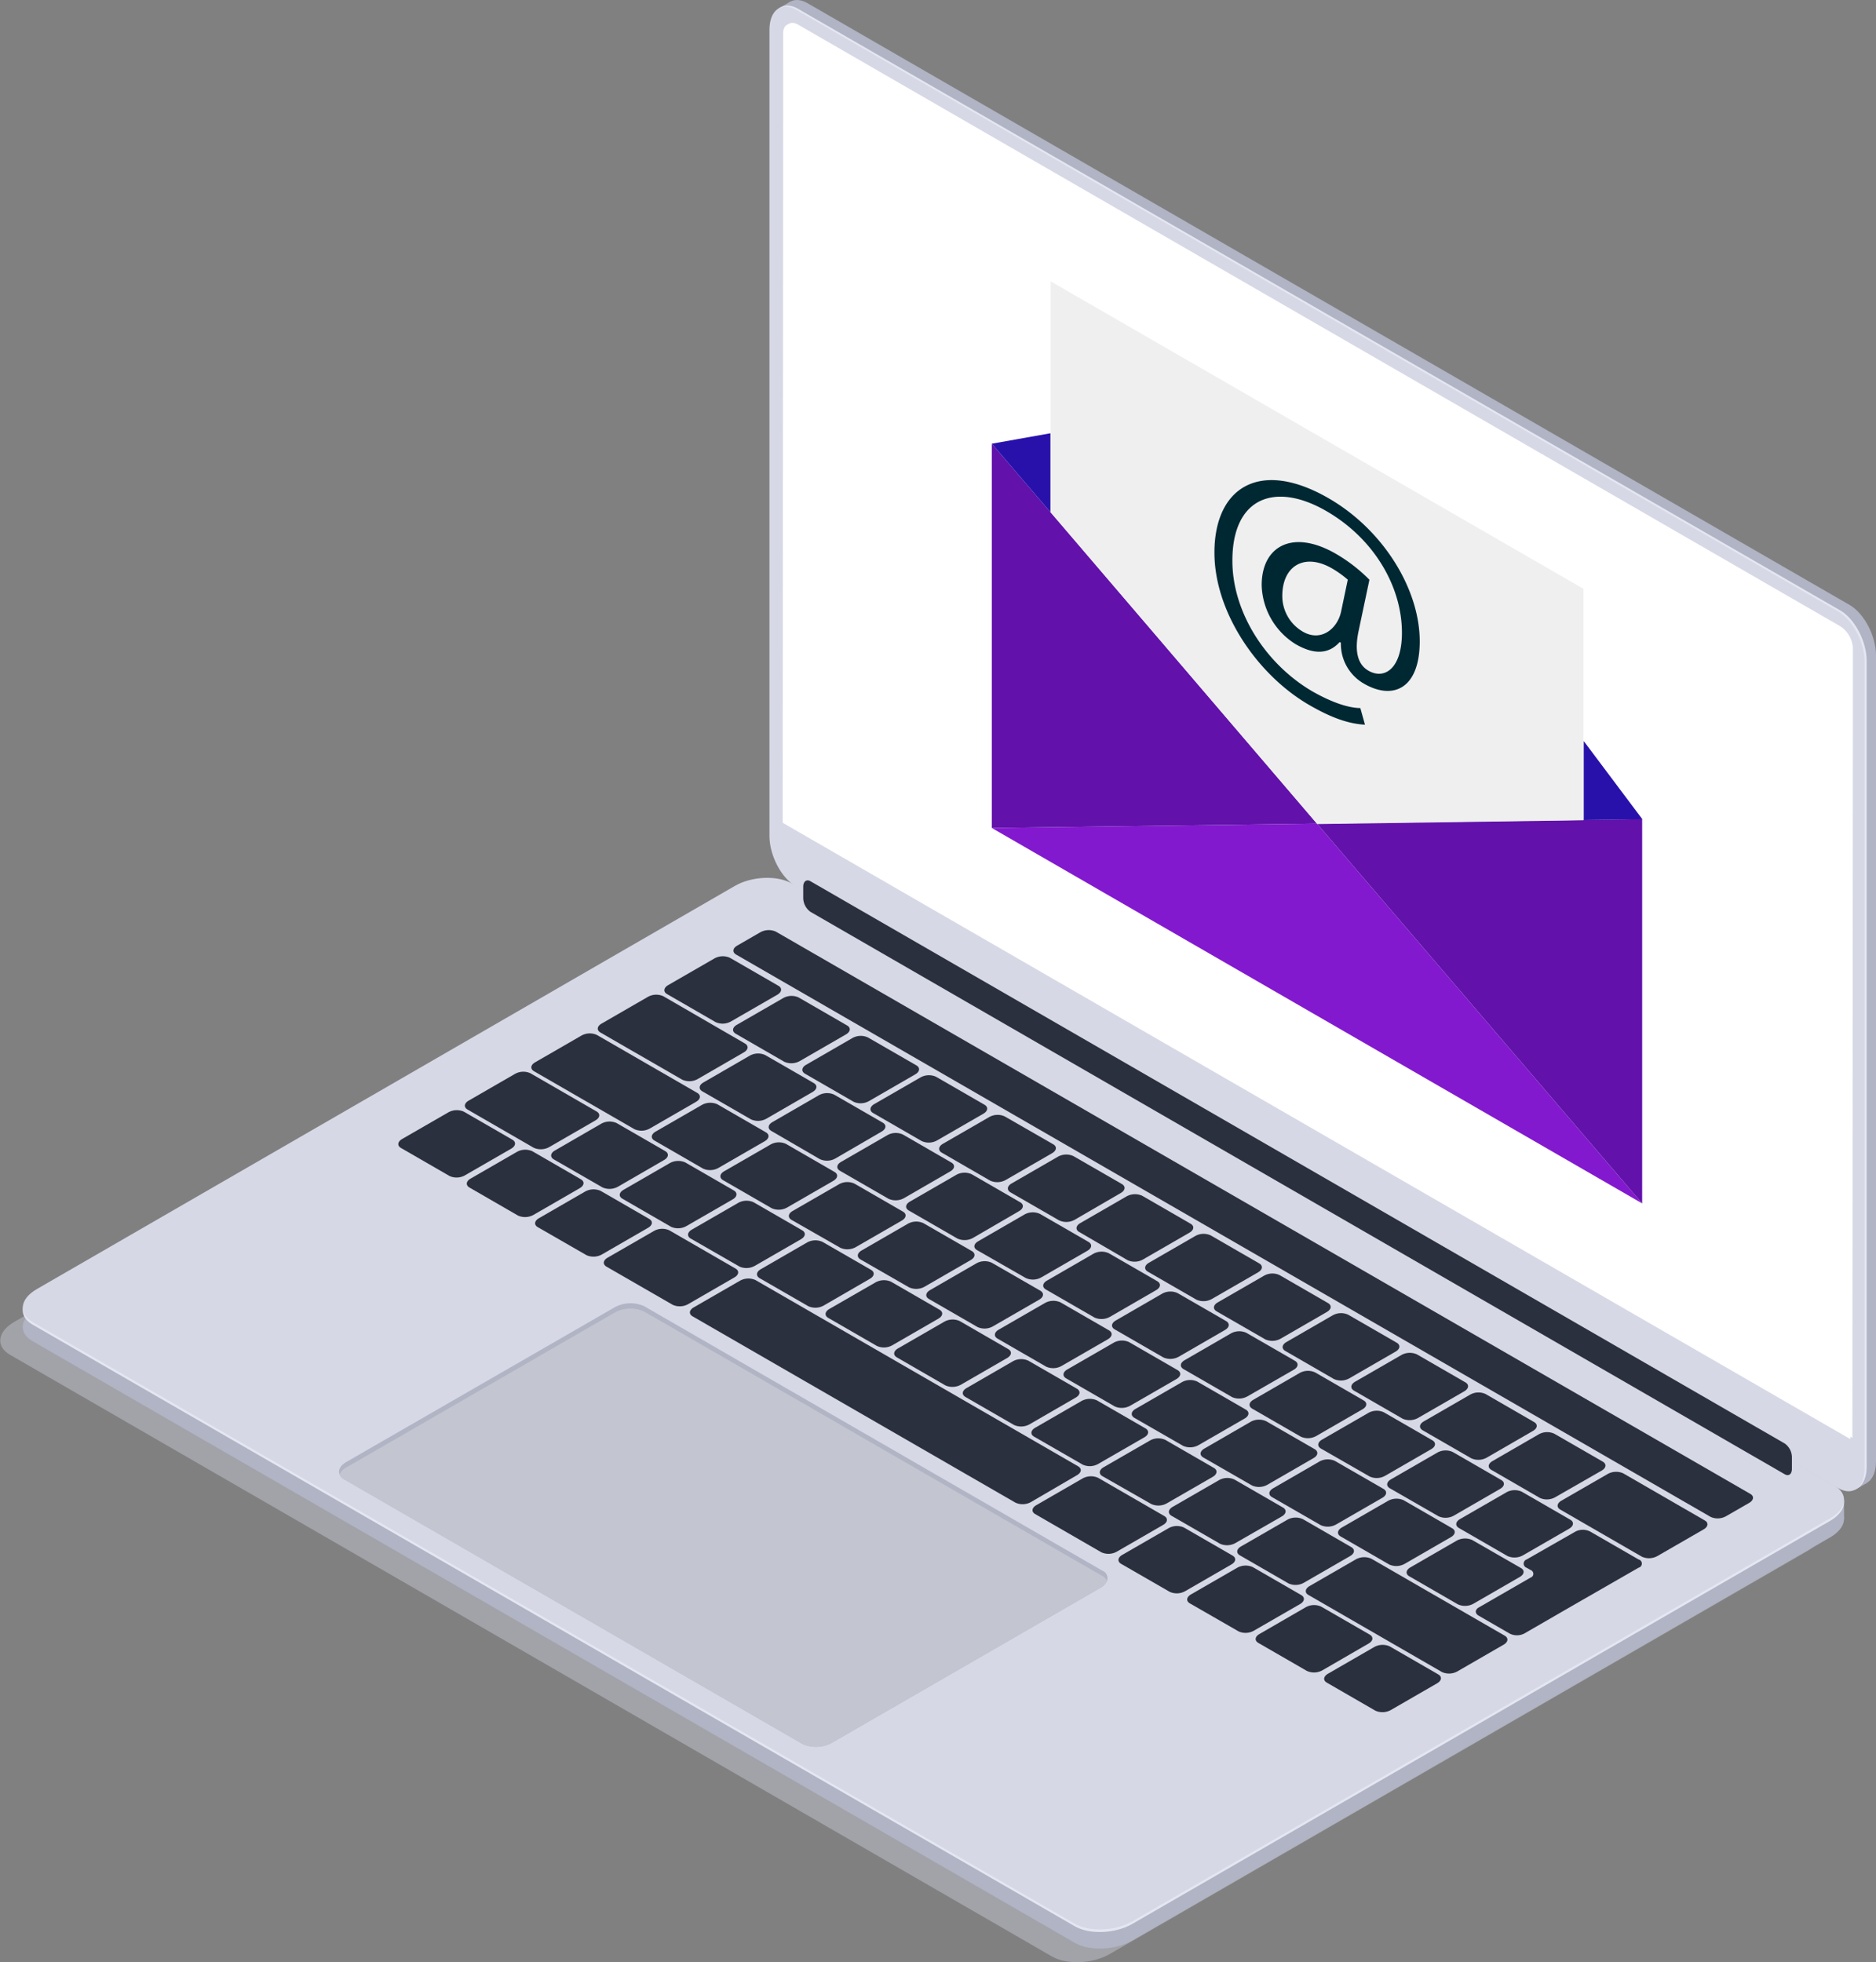 <svg xmlns="http://www.w3.org/2000/svg" viewBox="0 0 372.1 389.26"><rect x="0" y="0" width="372.1" height="389.26" fill="#808080" stroke="none"/><defs><style>.cls-1{fill:#b1b4c4;}.cls-2{fill:#e4e7f2;}.cls-3,.cls-5{fill:#d6d8e5;}.cls-4{fill:#fff;}.cls-5{opacity:0.4;isolation:isolate;}.cls-6{fill:#2b303f;}.cls-7{fill:#c3c6d1;}.cls-8{fill:#8319ce;}.cls-9{fill:#6211ab;}.cls-10{fill:#efefef;}.cls-11{fill:#2811ab;}.cls-12{fill:#002833;}</style></defs><g id="Layer_2" data-name="Layer 2"><g id="Layer_1-2" data-name="Layer 1"><path class="cls-1" d="M366.85,293.9,160.13,174.55c-2.9-1.67-5.25-6.16-5.25-10V4.61c0-3.86,2.35-5.64,5.25-4L366.85,120c2.9,1.67,5.25,6.16,5.25,10V289.9C372.1,293.8,369.75,295.58,366.85,293.9Z"/><polygon class="cls-1" points="367.92 295.55 370.21 294.23 369.21 287.44 367.92 295.55"/><path class="cls-1" d="M154.51,1.63l2.25-1.3L160,2.18s-3.45.52-3.53.5S154.51,1.63,154.51,1.63Z"/><path class="cls-2" d="M365,295,158.23,175.65c-2.9-1.68-5.25-6.17-5.25-10V5.71c0-3.87,2.35-5.64,5.25-4L365,121.09c2.9,1.67,5.25,6.17,5.25,10V291C370.21,294.89,367.86,296.67,365,295Z"/><path class="cls-3" d="M364.59,295.21,157.87,175.85c-2.9-1.67-5.25-6.16-5.25-10V5.92c0-3.87,2.35-5.65,5.25-4L364.59,121.3c2.9,1.67,5.25,6.16,5.25,10V291.24C369.84,295.1,367.49,296.88,364.59,295.21Z"/><path class="cls-4" d="M367,285.48,155.24,163.22l.11-156.66c0-1.61,1.13-2.26,2.52-1.46L364.59,124.46a5.51,5.51,0,0,1,2.52,4.35Z"/><path class="cls-5" d="M208.67,388.13,2,268.77c-2.9-1.67-2.53-4.59.82-6.53l138.48-80c3.35-1.93,8.41-2.14,11.31-.47L359.28,301.17c2.9,1.68,2.54,4.6-.81,6.53L220,387.7C216.67,389.59,211.58,389.8,208.67,388.13Z"/><path class="cls-1" d="M213.19,385.42,6.47,266.06c-2.9-1.67-2.54-4.59.81-6.53l138.49-80c3.34-1.93,8.41-2.14,11.31-.47L363.8,298.46c2.9,1.68,2.54,4.6-.81,6.53L224.51,385C221.16,386.88,216.09,387.09,213.19,385.42Z"/><polygon class="cls-1" points="365.76 301.38 365.76 297.57 362.52 298.68 364.68 301.84 365.76 301.38"/><path class="cls-2" d="M213.19,382.13,6.47,262.78c-2.9-1.67-2.54-4.6.81-6.53L145.77,176.3c3.34-1.94,8.41-2.15,11.31-.47L363.8,295.18c2.9,1.67,2.54,4.6-.81,6.53l-138.48,80C221.16,383.6,216.09,383.81,213.19,382.13Z"/><path class="cls-3" d="M213.19,381.63,6.47,262.27c-2.9-1.67-2.54-4.59.81-6.53l138.49-80c3.34-1.93,8.41-2.14,11.31-.47L363.8,294.67c2.9,1.68,2.54,4.6-.81,6.53l-138.48,80C221.16,383.09,216.09,383.3,213.19,381.63Z"/><path class="cls-6" d="M141.93,202.76l-9.63-5.56c-.78-.45-.68-1.24.22-1.77l9.19-5.3a3.44,3.44,0,0,1,3.06-.13l9.63,5.56c.78.45.69,1.25-.22,1.77l-9.19,5.3A3.37,3.37,0,0,1,141.93,202.76Z"/><path class="cls-6" d="M155.56,210.63l-9.63-5.56c-.78-.45-.69-1.25.22-1.77l9.19-5.3a3.37,3.37,0,0,1,3.06-.13l9.62,5.56c.79.45.69,1.24-.22,1.77l-9.18,5.3A3.43,3.43,0,0,1,155.56,210.63Z"/><path class="cls-6" d="M169.34,218.58,159.67,213c-.78-.46-.68-1.25.22-1.77l9.19-5.31a3.4,3.4,0,0,1,3.06-.12l9.63,5.55c.78.46.68,1.25-.22,1.77l-9.19,5.31A3.38,3.38,0,0,1,169.34,218.58Z"/><path class="cls-6" d="M182.81,226.36l-9.63-5.56c-.78-.45-.68-1.24.22-1.77l9.19-5.3a3.44,3.44,0,0,1,3.06-.13l9.63,5.56c.78.45.68,1.25-.22,1.77l-9.19,5.3A3.37,3.37,0,0,1,182.81,226.36Z"/><path class="cls-6" d="M196.43,234.23l-9.62-5.56c-.79-.45-.69-1.25.22-1.77l9.18-5.3a3.39,3.39,0,0,1,3.07-.13L208.9,227c.79.45.69,1.24-.22,1.77l-9.18,5.3A3.45,3.45,0,0,1,196.43,234.23Z"/><path class="cls-6" d="M210.06,242.09l-9.63-5.55c-.78-.46-.68-1.25.22-1.77l9.19-5.31a3.4,3.4,0,0,1,3.06-.12l9.63,5.55c.78.46.68,1.25-.22,1.77L213.12,242A3.4,3.4,0,0,1,210.06,242.09Z"/><path class="cls-6" d="M223.67,250l-9.61-5.6c-.79-.45-.69-1.24.22-1.77l9.18-5.3a3.46,3.46,0,0,1,3.07-.13l9.62,5.56c.79.45.69,1.25-.22,1.77l-9.18,5.3A3.38,3.38,0,0,1,223.67,250Z"/><path class="cls-6" d="M237.31,257.83l-9.64-5.56c-.79-.45-.69-1.25.22-1.77l9.18-5.3a3.37,3.37,0,0,1,3.06-.13l9.63,5.56c.79.45.69,1.24-.22,1.77l-9.19,5.3A3.42,3.42,0,0,1,237.31,257.83Z"/><path class="cls-6" d="M250.94,265.69l-9.63-5.55c-.78-.46-.68-1.25.22-1.77l9.19-5.3a3.37,3.37,0,0,1,3.06-.13l9.63,5.56c.78.45.68,1.24-.22,1.76L254,265.57A3.4,3.4,0,0,1,250.94,265.69Z"/><path class="cls-6" d="M264.56,273.56,254.94,268c-.79-.45-.69-1.24.22-1.77l9.18-5.3a3.39,3.39,0,0,1,3.07-.12l9.62,5.55c.79.46.69,1.25-.22,1.77l-9.18,5.3A3.39,3.39,0,0,1,264.56,273.56Z"/><path class="cls-6" d="M278.19,281.43l-9.63-5.56c-.78-.45-.68-1.24.22-1.77l9.19-5.3a3.44,3.44,0,0,1,3.06-.13l9.63,5.56c.78.45.68,1.24-.22,1.77l-9.19,5.3A3.43,3.43,0,0,1,278.19,281.43Z"/><path class="cls-6" d="M291.81,289.29l-9.62-5.55c-.79-.46-.69-1.25.22-1.77l9.18-5.3a3.39,3.39,0,0,1,3.07-.13l9.62,5.56c.79.45.69,1.24-.22,1.76l-9.18,5.31A3.42,3.42,0,0,1,291.81,289.29Z"/><path class="cls-6" d="M305.44,297.16l-9.62-5.56c-.79-.45-.69-1.24.22-1.76l9.18-5.31a3.4,3.4,0,0,1,3.06-.12l9.63,5.55c.78.46.69,1.25-.22,1.77L308.5,297A3.37,3.37,0,0,1,305.44,297.16Z"/><path class="cls-6" d="M325.67,308.82l-16.19-9.35c-.78-.45-.69-1.24.22-1.77l9.19-5.3a3.44,3.44,0,0,1,3.06-.13l16.19,9.35c.78.45.68,1.24-.22,1.77l-9.19,5.3A3.43,3.43,0,0,1,325.67,308.82Z"/><path class="cls-6" d="M148.94,222.05l-9.63-5.55c-.79-.46-.69-1.25.22-1.77l9.18-5.31a3.39,3.39,0,0,1,3.07-.12l9.62,5.55c.79.46.69,1.25-.22,1.77L152,221.93A3.4,3.4,0,0,1,148.94,222.05Z"/><path class="cls-6" d="M162.58,229.93,153,224.36c-.79-.46-.69-1.25.22-1.77l9.18-5.31a3.39,3.39,0,0,1,3.07-.12l9.62,5.55c.79.46.69,1.25-.22,1.77l-9.16,5.33A3.4,3.4,0,0,1,162.58,229.93Z"/><path class="cls-6" d="M176.23,237.81l-9.62-5.55c-.79-.46-.69-1.25.22-1.77l9.18-5.3a3.39,3.39,0,0,1,3.07-.13l9.62,5.56c.79.45.69,1.24-.22,1.76l-9.18,5.31A3.42,3.42,0,0,1,176.23,237.81Z"/><path class="cls-6" d="M189.88,245.69l-9.62-5.55c-.79-.46-.69-1.25.22-1.77l9.18-5.3a3.39,3.39,0,0,1,3.07-.13l9.62,5.56c.79.45.69,1.24-.22,1.76L193,245.57A3.42,3.42,0,0,1,189.88,245.69Z"/><path class="cls-6" d="M203.42,253.51,193.8,248c-.79-.45-.69-1.24.22-1.76l9.18-5.31a3.39,3.39,0,0,1,3.07-.12l9.62,5.55c.79.46.69,1.25-.22,1.77l-9.18,5.3A3.39,3.39,0,0,1,203.42,253.51Z"/><path class="cls-6" d="M217.07,261.36l-9.62-5.55c-.79-.46-.69-1.25.22-1.77l9.18-5.31a3.39,3.39,0,0,1,3.07-.12l9.62,5.55c.79.46.69,1.25-.22,1.77l-9.18,5.31A3.42,3.42,0,0,1,217.07,261.36Z"/><path class="cls-6" d="M230.72,269.27l-9.62-5.55c-.79-.46-.69-1.25.22-1.77l9.18-5.31a3.39,3.39,0,0,1,3.07-.12l9.62,5.55c.79.46.69,1.25-.22,1.77l-9.18,5.31A3.42,3.42,0,0,1,230.72,269.27Z"/><path class="cls-6" d="M244.37,277.15l-9.62-5.55c-.79-.46-.69-1.25.22-1.77l9.18-5.31a3.4,3.4,0,0,1,3.06-.12l9.63,5.55c.79.46.69,1.25-.22,1.77L247.44,277A3.42,3.42,0,0,1,244.37,277.15Z"/><path class="cls-6" d="M258,285l-9.62-5.55c-.79-.46-.69-1.25.22-1.77l9.18-5.31a3.4,3.4,0,0,1,3.06-.12l9.63,5.56c.78.45.69,1.24-.22,1.76l-9.19,5.31A3.4,3.4,0,0,1,258,285Z"/><path class="cls-6" d="M271.67,292.91,262,287.36c-.78-.46-.68-1.25.22-1.77l9.19-5.3a3.37,3.37,0,0,1,3.06-.13l9.63,5.56c.78.45.69,1.24-.22,1.76l-9.19,5.31A3.4,3.4,0,0,1,271.67,292.91Z"/><path class="cls-6" d="M285.32,300.79l-9.65-5.55c-.78-.46-.68-1.25.22-1.77l9.19-5.3a3.37,3.37,0,0,1,3.06-.13l9.63,5.56c.78.45.68,1.24-.22,1.76l-9.19,5.31A3.39,3.39,0,0,1,285.32,300.79Z"/><path class="cls-6" d="M299,308.68l-9.63-5.56c-.78-.46-.68-1.25.22-1.77l9.19-5.3a3.37,3.37,0,0,1,3.06-.13l9.63,5.56c.78.45.68,1.24-.22,1.77l-9.19,5.3A3.43,3.43,0,0,1,299,308.68Z"/><path class="cls-6" d="M135.29,214.17l-16.19-9.34c-.79-.46-.69-1.25.22-1.77l9.18-5.3a3.39,3.39,0,0,1,3.07-.13L147.75,207c.79.46.69,1.25-.22,1.77l-9.18,5.31A3.4,3.4,0,0,1,135.29,214.17Z"/><path class="cls-6" d="M325,309.36l-9.62-5.55a3.2,3.2,0,0,0-2.86,0l-9.71,5.55a.87.87,0,0,0,0,1.65l.77.44a.81.81,0,0,1,.52,1,.8.8,0,0,1-.52.51l-10.26,5.92c-.8.46-.8,1.2,0,1.65l6.13,3.54a3.2,3.2,0,0,0,2.86,0l9.59-5.54,2-1.15,1.43-.82,1.44-.83L325,311A.84.84,0,0,0,325,309.36Z"/><path class="cls-6" d="M89.16,233.29l-9.63-5.56c-.78-.45-.68-1.24.22-1.77l9.19-5.3a3.44,3.44,0,0,1,3.06-.13l9.63,5.56c.78.46.68,1.25-.22,1.77l-9.19,5.3A3.37,3.37,0,0,1,89.16,233.29Z"/><path class="cls-6" d="M102.74,241.14l-9.62-5.56c-.79-.46-.69-1.25.22-1.77l9.18-5.3a3.39,3.39,0,0,1,3.07-.13l9.62,5.56c.79.45.69,1.24-.22,1.77l-9.18,5.3A3.45,3.45,0,0,1,102.74,241.14Z"/><path class="cls-6" d="M116.33,249l-9.66-5.56c-.79-.45-.69-1.24.22-1.77l9.18-5.3a3.44,3.44,0,0,1,3.06-.13l9.63,5.56c.79.45.69,1.25-.22,1.77l-9.18,5.3A3.43,3.43,0,0,1,116.33,249Z"/><path class="cls-6" d="M232,315.78l-9.63-5.55c-.78-.46-.68-1.25.22-1.77l9.19-5.3a3.37,3.37,0,0,1,3.06-.13l9.63,5.56c.78.45.69,1.24-.22,1.76l-9.19,5.31A3.4,3.4,0,0,1,232,315.78Z"/><path class="cls-6" d="M245.67,323.63,236,318.07c-.78-.45-.68-1.24.22-1.77l9.19-5.3a3.44,3.44,0,0,1,3.06-.13l9.63,5.56c.78.45.68,1.25-.22,1.77l-9.19,5.3A3.37,3.37,0,0,1,245.67,323.63Z"/><path class="cls-6" d="M259.21,331.47l-9.62-5.55c-.79-.46-.69-1.25.22-1.77l9.18-5.31a3.39,3.39,0,0,1,3.07-.12l9.62,5.55c.79.46.69,1.25-.22,1.77l-9.18,5.32A3.42,3.42,0,0,1,259.21,331.47Z"/><path class="cls-6" d="M272.8,339.36l-9.62-5.56c-.79-.45-.69-1.24.22-1.77l9.18-5.3a3.44,3.44,0,0,1,3.06-.13l9.63,5.56c.79.45.69,1.24-.22,1.77l-9.18,5.3A3.45,3.45,0,0,1,272.8,339.36Z"/><path class="cls-6" d="M133.42,258.84l-13.13-7.57c-.78-.46-.68-1.25.22-1.77l9.19-5.3a3.37,3.37,0,0,1,3.06-.13l13.13,7.58c.78.45.68,1.24-.22,1.76l-9.19,5.31A3.4,3.4,0,0,1,133.42,258.84Z"/><path class="cls-6" d="M218.45,307.94l-13.12-7.58c-.79-.45-.69-1.24.22-1.77l9.18-5.3a3.46,3.46,0,0,1,3.07-.13l13.12,7.58c.79.45.69,1.25-.22,1.77l-9.18,5.3A3.39,3.39,0,0,1,218.45,307.94Z"/><path class="cls-6" d="M201.37,298.07l-64-36.94c-.78-.45-.69-1.24.22-1.77l9.19-5.3a3.44,3.44,0,0,1,3.06-.13l64,36.95c.79.45.69,1.24-.22,1.76L204.44,298A3.39,3.39,0,0,1,201.37,298.07Z"/><path class="cls-6" d="M139.44,231.82l-9.63-5.56c-.78-.45-.69-1.24.22-1.77l9.19-5.3a3.44,3.44,0,0,1,3.06-.13l9.62,5.56c.79.45.69,1.25-.22,1.77l-9.18,5.3A3.37,3.37,0,0,1,139.44,231.82Z"/><path class="cls-6" d="M153.05,239.68l-9.63-5.56c-.78-.45-.69-1.25.22-1.77l9.19-5.3a3.37,3.37,0,0,1,3.06-.13l9.62,5.56c.79.45.69,1.24-.22,1.77l-9.18,5.3A3.43,3.43,0,0,1,153.05,239.68Z"/><path class="cls-6" d="M166.67,247.53,157,242c-.78-.46-.69-1.25.22-1.77l9.19-5.3a3.37,3.37,0,0,1,3.06-.13l9.63,5.56c.78.45.68,1.24-.22,1.77l-9.19,5.3A3.4,3.4,0,0,1,166.67,247.53Z"/><path class="cls-6" d="M180.27,255.36l-9.6-5.52c-.78-.46-.68-1.25.22-1.77l9.19-5.31a3.4,3.4,0,0,1,3.06-.12l9.63,5.55c.78.46.68,1.25-.22,1.77l-9.19,5.31A3.4,3.4,0,0,1,180.27,255.36Z"/><path class="cls-6" d="M193.88,263.25l-9.63-5.56c-.78-.45-.68-1.24.22-1.76l9.19-5.31a3.4,3.4,0,0,1,3.06-.12l9.63,5.55c.78.46.68,1.25-.22,1.77l-9.19,5.3A3.37,3.37,0,0,1,193.88,263.25Z"/><path class="cls-6" d="M207.49,271.11l-9.63-5.56c-.78-.45-.68-1.24.22-1.77l9.19-5.3a3.44,3.44,0,0,1,3.06-.13l9.63,5.56c.78.45.68,1.25-.22,1.77l-9.19,5.3A3.37,3.37,0,0,1,207.49,271.11Z"/><path class="cls-6" d="M221.1,279l-9.63-5.56c-.78-.45-.68-1.25.22-1.77l9.19-5.3a3.37,3.37,0,0,1,3.06-.13l9.63,5.56c.78.45.68,1.24-.22,1.77l-9.19,5.3A3.43,3.43,0,0,1,221.1,279Z"/><path class="cls-6" d="M234.67,286.83,225,281.27c-.78-.46-.68-1.25.22-1.77l9.19-5.3a3.37,3.37,0,0,1,3.06-.13l9.63,5.56c.78.45.69,1.24-.22,1.77l-9.19,5.3A3.43,3.43,0,0,1,234.67,286.83Z"/><path class="cls-6" d="M248.32,294.68l-9.65-5.55c-.79-.46-.69-1.25.22-1.77l9.18-5.31a3.4,3.4,0,0,1,3.06-.12l9.63,5.55c.78.46.69,1.25-.22,1.77l-9.19,5.31A3.4,3.4,0,0,1,248.32,294.68Z"/><path class="cls-6" d="M261.93,302.54,252.31,297c-.79-.45-.69-1.24.22-1.76l9.18-5.31a3.4,3.4,0,0,1,3.06-.12l9.63,5.55c.79.46.69,1.25-.22,1.77l-9.18,5.3A3.39,3.39,0,0,1,261.93,302.54Z"/><path class="cls-6" d="M275.54,310.36l-9.62-5.56c-.79-.45-.69-1.24.22-1.77l9.18-5.3a3.46,3.46,0,0,1,3.07-.13l9.62,5.56c.79.45.69,1.25-.22,1.77l-9.18,5.3A3.39,3.39,0,0,1,275.54,310.36Z"/><path class="cls-6" d="M289.15,318.26l-9.62-5.56c-.79-.45-.69-1.24.22-1.77l9.18-5.3a3.46,3.46,0,0,1,3.07-.13l9.67,5.56c.79.45.69,1.24-.22,1.77l-9.18,5.3A3.43,3.43,0,0,1,289.15,318.26Z"/><path class="cls-6" d="M125.83,224l-19.91-11.49c-.79-.46-.69-1.25.22-1.77l9.18-5.3a3.39,3.39,0,0,1,3.07-.13l19.9,11.49c.79.46.69,1.25-.22,1.77l-9.18,5.3A3.37,3.37,0,0,1,125.83,224Z"/><path class="cls-6" d="M119.47,235.54,109.85,230c-.79-.46-.69-1.25.22-1.77l9.18-5.31a3.39,3.39,0,0,1,3.07-.12l9.62,5.55c.79.46.69,1.25-.22,1.77l-9.18,5.31A3.42,3.42,0,0,1,119.47,235.54Z"/><path class="cls-6" d="M133.08,243.36l-9.62-5.56c-.79-.45-.69-1.24.22-1.77l9.18-5.3a3.44,3.44,0,0,1,3.06-.13l9.63,5.56c.78.45.69,1.25-.22,1.77l-9.19,5.3A3.37,3.37,0,0,1,133.08,243.36Z"/><path class="cls-6" d="M146.67,251.26,137,245.7c-.78-.45-.68-1.25.22-1.77l9.19-5.3a3.37,3.37,0,0,1,3.06-.13l9.63,5.56c.78.45.68,1.24-.22,1.77l-9.19,5.3A3.43,3.43,0,0,1,146.67,251.26Z"/><path class="cls-6" d="M160.3,259.11l-9.63-5.55c-.78-.46-.68-1.25.22-1.77l9.19-5.31a3.4,3.4,0,0,1,3.06-.12l9.63,5.55c.78.46.68,1.25-.22,1.77L163.36,259A3.4,3.4,0,0,1,160.3,259.11Z"/><path class="cls-6" d="M173.91,267l-9.63-5.56c-.78-.45-.69-1.24.22-1.77l9.17-5.28a3.44,3.44,0,0,1,3.06-.13l9.62,5.56c.79.45.69,1.25-.22,1.77l-9.18,5.3A3.39,3.39,0,0,1,173.91,267Z"/><path class="cls-6" d="M187.51,274.83l-9.62-5.56c-.79-.45-.69-1.25.22-1.77l9.18-5.3a3.39,3.39,0,0,1,3.07-.13l9.62,5.56c.79.45.69,1.24-.22,1.77l-9.18,5.3A3.45,3.45,0,0,1,187.51,274.83Z"/><path class="cls-6" d="M201.12,282.68l-9.62-5.55c-.79-.46-.69-1.25.22-1.77l9.18-5.31a3.39,3.39,0,0,1,3.07-.12l9.62,5.55c.79.46.69,1.25-.22,1.77l-9.18,5.31A3.42,3.42,0,0,1,201.12,282.68Z"/><path class="cls-6" d="M214.73,290.54,205.11,285c-.79-.45-.69-1.24.22-1.77l9.18-5.3a3.44,3.44,0,0,1,3.06-.13l9.63,5.56c.78.46.69,1.25-.22,1.77l-9.19,5.3A3.37,3.37,0,0,1,214.73,290.54Z"/><path class="cls-6" d="M228.34,298.36l-9.67-5.52c-.78-.45-.68-1.25.22-1.77l9.19-5.3a3.37,3.37,0,0,1,3.06-.13l9.63,5.56c.78.45.68,1.24-.22,1.77l-9.19,5.3A3.41,3.41,0,0,1,228.34,298.36Z"/><path class="cls-6" d="M242,306.25l-9.63-5.55c-.78-.46-.68-1.25.22-1.77l9.19-5.3a3.37,3.37,0,0,1,3.06-.13l9.63,5.56c.78.45.68,1.24-.22,1.76L245,306.13A3.4,3.4,0,0,1,242,306.25Z"/><path class="cls-6" d="M255.56,314.11l-9.63-5.56c-.78-.45-.69-1.24.22-1.77l9.19-5.3a3.44,3.44,0,0,1,3.06-.13l9.62,5.56c.79.46.69,1.25-.22,1.77l-9.18,5.3A3.37,3.37,0,0,1,255.56,314.11Z"/><path class="cls-6" d="M286,331.69l-26.47-15.28c-.79-.45-.69-1.24.22-1.77l9.18-5.3a3.46,3.46,0,0,1,3.07-.13l26.47,15.28c.78.46.68,1.25-.22,1.77l-9.19,5.31A3.4,3.4,0,0,1,286,331.69Z"/><path class="cls-6" d="M105.86,227.69l-13.12-7.58c-.79-.45-.69-1.25.22-1.77l9.18-5.3a3.39,3.39,0,0,1,3.07-.13l13.12,7.58c.79.45.69,1.24-.22,1.77l-9.18,5.3A3.45,3.45,0,0,1,105.86,227.69Z"/><path class="cls-6" d="M339.3,300.92,146,189.36c-.78-.45-.69-1.25.22-1.77l4.59-2.65a3.46,3.46,0,0,1,3.07-.13L347.18,296.36c.78.45.68,1.24-.22,1.77l-4.6,2.65A3.4,3.4,0,0,1,339.3,300.92Z"/><path class="cls-1" d="M219.57,313.61a2.89,2.89,0,0,1-1.33,1.39l-53.19,30.7a6.54,6.54,0,0,1-5.89.25L68.27,293.47a2.08,2.08,0,0,1-.92-1c-.33-.8.13-1.74,1.34-2.44l53.19-30.67a6.57,6.57,0,0,1,5.89-.24l90.9,52.48A1.57,1.57,0,0,1,219.57,313.61Z"/><path class="cls-7" d="M219.57,313.61a2.89,2.89,0,0,1-1.33,1.39l-53.19,30.7a6.54,6.54,0,0,1-5.89.25L68.27,293.47a2.08,2.08,0,0,1-.92-1,3,3,0,0,1,1.32-1.34l53.19-30.7a6.54,6.54,0,0,1,5.89-.25l90.92,52.48A2,2,0,0,1,219.57,313.61Z"/><path class="cls-6" d="M354,292.46,160.74,180.88a3.44,3.44,0,0,1-1.42-2.72v-2.27c0-1,.64-1.53,1.42-1.08L354,286.36a3.36,3.36,0,0,1,1.42,2.72v2.28C355.43,292.43,354.8,292.91,354,292.46Z"/><path class="cls-4" d="M367.42,285.25,155.66,163l.11-156.66c0-1.61,1.13-2.26,2.52-1.46L365,124.23a5.56,5.56,0,0,1,2.52,4.35Z"/><polygon class="cls-8" points="196.72 164.25 325.72 238.73 261.22 163.39 196.72 164.25"/><polygon class="cls-9" points="196.72 88.02 261.22 163.39 196.72 164.25 196.72 88.02"/><polygon class="cls-9" points="325.72 238.73 261.22 163.39 325.72 162.5 325.72 238.73"/><polygon class="cls-10" points="208.39 55.81 208.39 101.56 261.28 163.48 314.08 162.72 314.08 116.81 208.39 55.81"/><polygon class="cls-11" points="196.72 88.02 208.35 85.95 208.35 101.61 196.72 88.02"/><polygon class="cls-11" points="325.76 162.52 314.13 147.01 314.13 162.68 325.76 162.52"/><path class="cls-12" d="M270.74,143.76c-3.41-.17-6.9-1.5-11.05-3.9-10.18-5.88-18.81-18.32-18.81-30.24,0-12.8,8.87-18.73,22.66-10.77,10.8,6.24,18.06,18,18.06,28.38,0,9.31-5.22,11.76-11.05,8.4a9.08,9.08,0,0,1-4.59-8.12l-.24-.14c-2.18,2.41-5.05,2.55-8.75.41a14.22,14.22,0,0,1-6.72-11.7c0-7.7,6.09-11.2,14.72-6.22a31.62,31.62,0,0,1,6.65,5.15l-2.11,10c-.93,4.19-.19,6.79,1.85,8,3.17,1.89,6.71-.28,6.71-7.5,0-9-5.4-18.58-15-24.13-10.12-5.85-18.63-2.75-18.63,9.85,0,10.36,6.78,20.68,16,26,3.55,2,6.84,3.2,9.38,3.24ZM267.33,115a20.16,20.16,0,0,0-3.11-2.23c-5.46-3.16-9.88-.54-9.88,5.46a8.17,8.17,0,0,0,4.1,7.09c3.61,2.08,6.89-.62,7.58-4.08Z"/></g></g></svg>